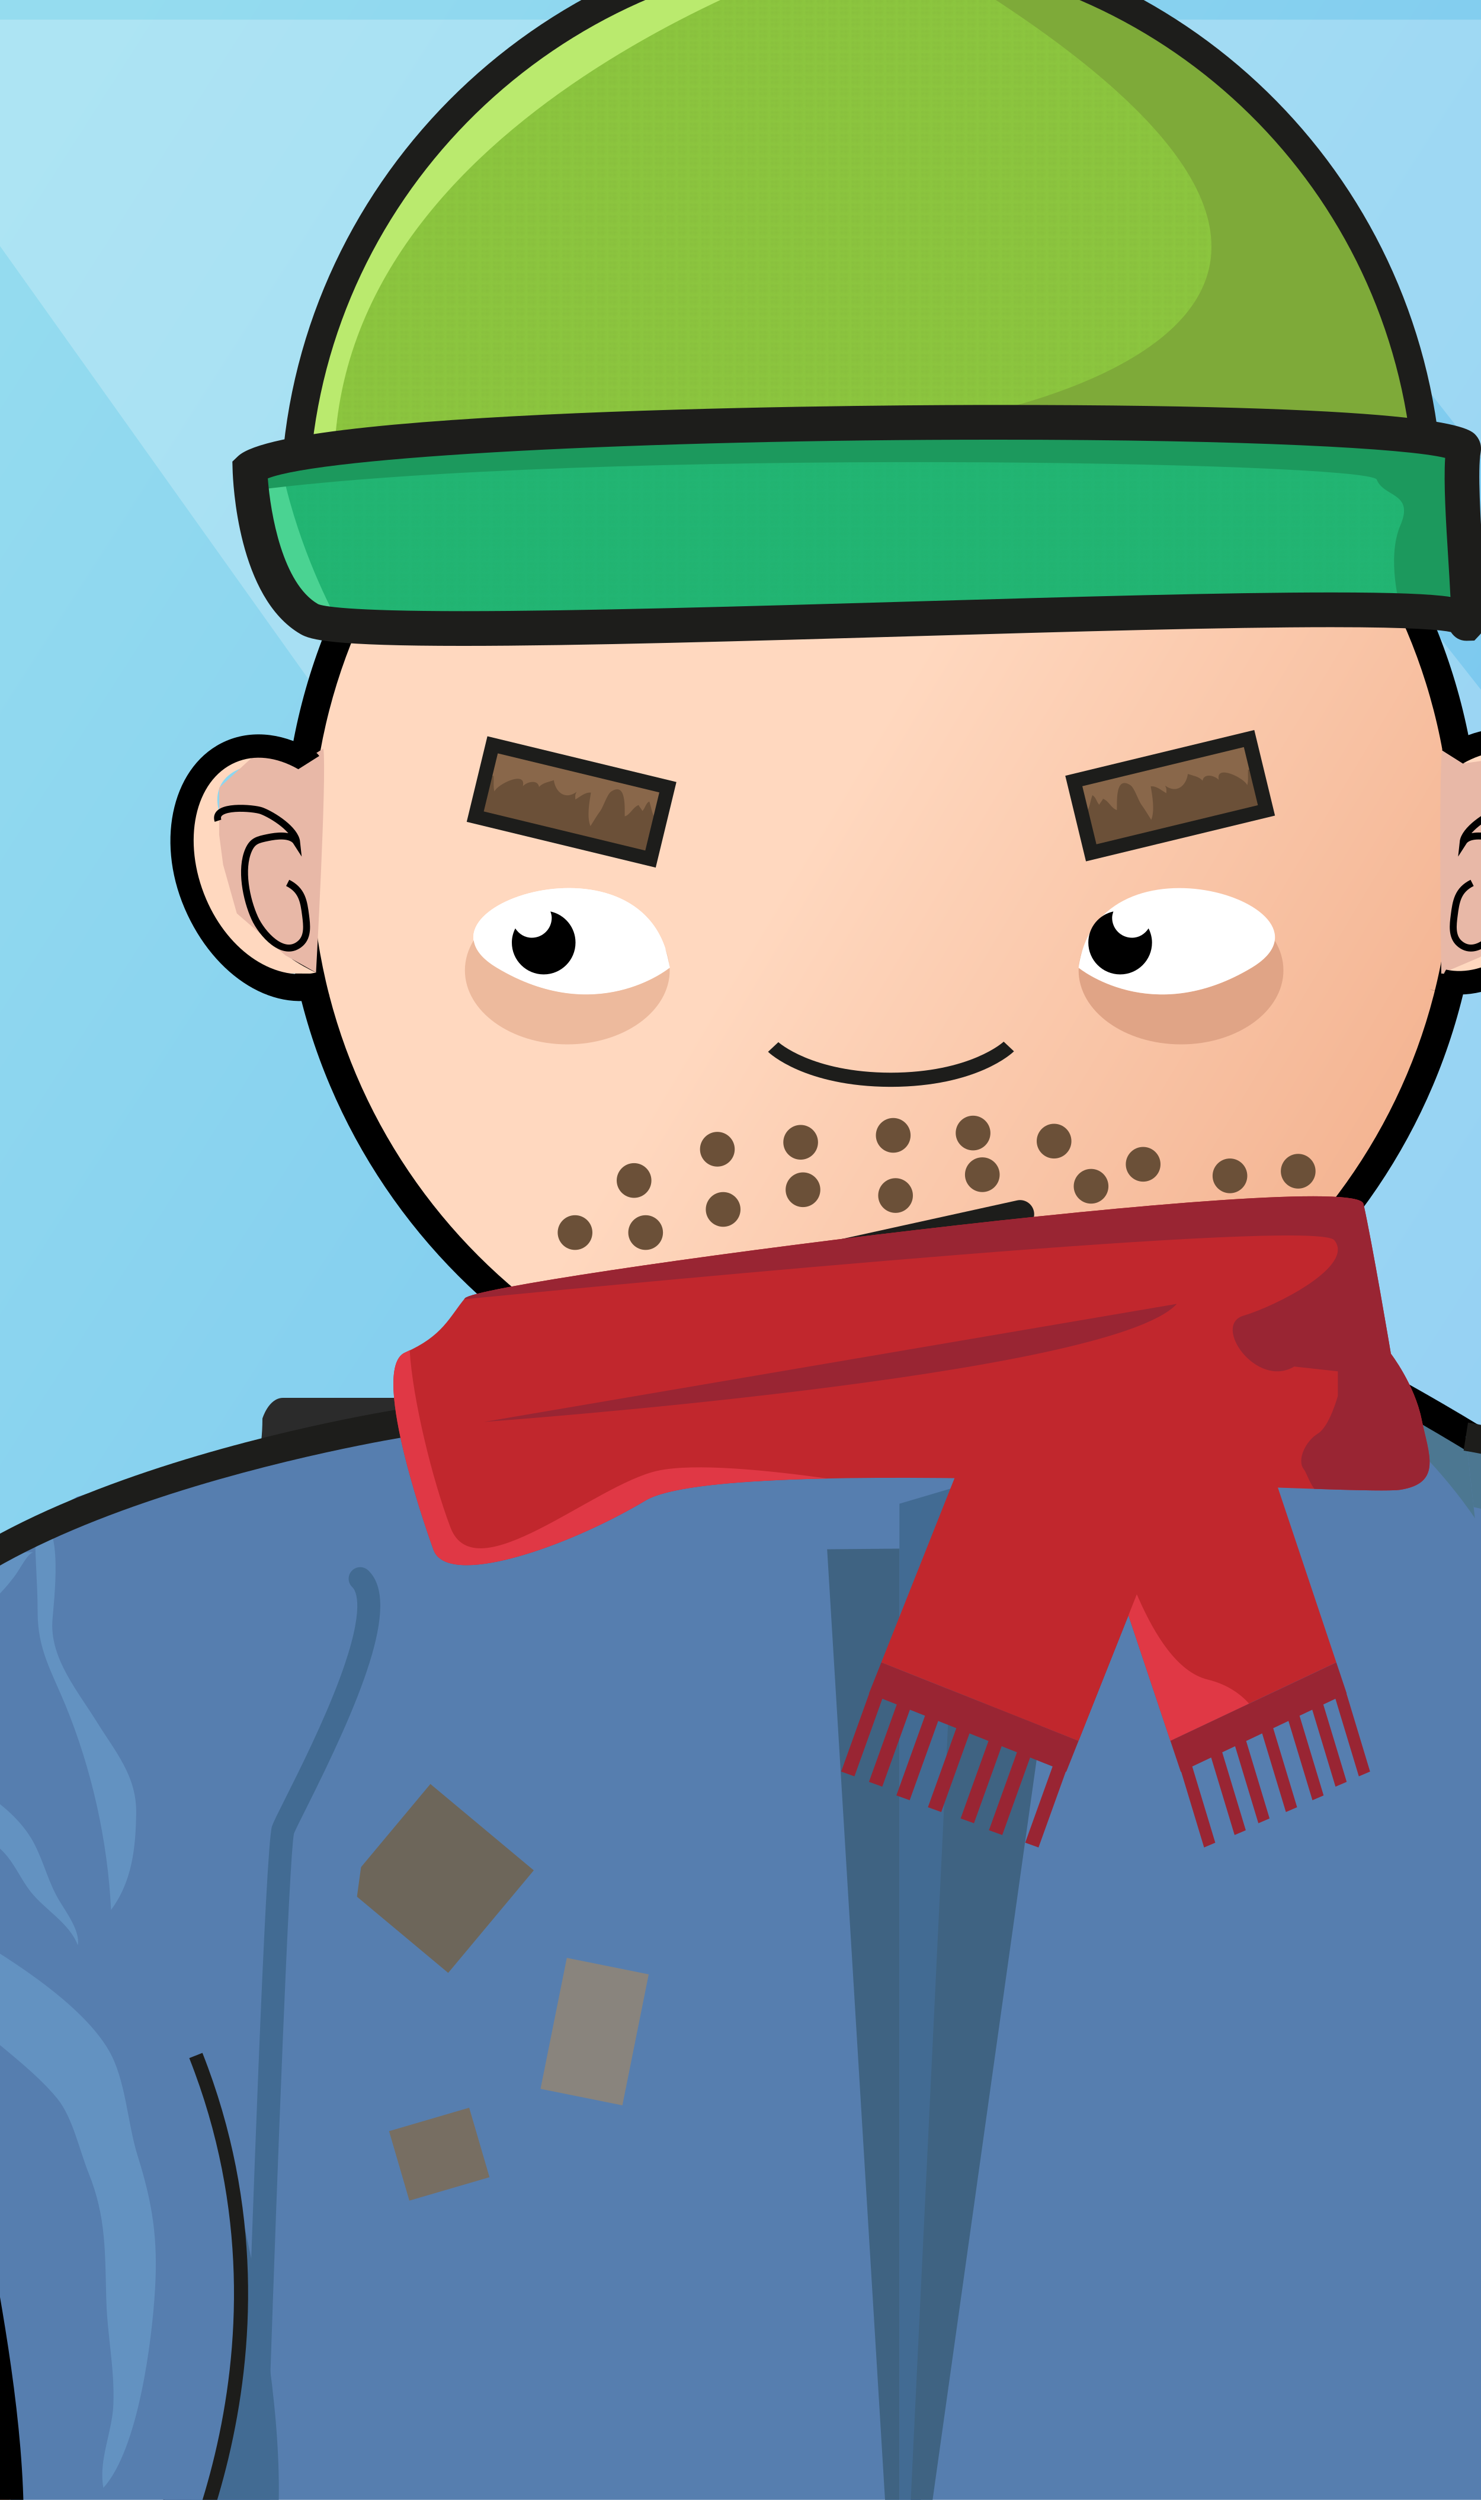 <?xml version="1.0" encoding="utf-8"?>
<!-- Generator: Adobe Illustrator 15.0.0, SVG Export Plug-In  -->
<!DOCTYPE svg PUBLIC "-//W3C//DTD SVG 1.1//EN" "http://www.w3.org/Graphics/SVG/1.1/DTD/svg11.dtd">
<svg version="1.1"
	 xmlns="http://www.w3.org/2000/svg" xmlns:xlink="http://www.w3.org/1999/xlink" xmlns:a="http://ns.adobe.com/AdobeSVGViewerExtensions/3.0/"
	 x="0px" y="0px" width="640px" height="1080px" viewBox="431.439 115.994 640 1080"
	 overflow="visible" enable-background="new 431.439 115.994 640 1080" xml:space="preserve">
<defs>
	
		<pattern  x="431.439" y="115.994" width="4.575" height="4.408" patternUnits="userSpaceOnUse" id="Nouveau_motif" viewBox="0 -4.408 4.575 4.408" overflow="visible">
		<g>
			<polygon fill="none" points="0,0 4.575,0 4.575,-4.408 0,-4.408 			"/>
			<polygon fill="#7BA538" points="1.539,-2.869 0,-2.869 0,-4.408 1.539,-4.408 			"/>
			<polygon fill="#7BA538" points="4.575,-2.869 3.036,-2.869 3.036,-4.408 4.575,-4.408 			"/>
			<polygon fill="#7BA538" points="4.575,0 3.036,0 3.036,-1.54 4.575,-1.54 			"/>
			<polygon fill="#7BA538" points="1.539,0 0,0 0,-1.54 1.539,-1.54 			"/>
		</g>
	</pattern>
	
		<pattern  x="431.439" y="115.994" width="4.575" height="4.408" patternUnits="userSpaceOnUse" id="m2" viewBox="0 -4.408 4.575 4.408" overflow="visible">
		<g>
			<polygon fill="none" points="0,0 4.575,0 4.575,-4.408 0,-4.408 			"/>
			<polygon fill="#1C995D" points="1.539,-2.869 0,-2.869 0,-4.408 1.539,-4.408 			"/>
			<polygon fill="#1C995D" points="4.575,-2.869 3.036,-2.869 3.036,-4.408 4.575,-4.408 			"/>
			<polygon fill="#1C995D" points="4.575,0 3.036,0 3.036,-1.54 4.575,-1.54 			"/>
			<polygon fill="#1C995D" points="1.539,0 0,0 0,-1.54 1.539,-1.54 			"/>
		</g>
	</pattern>
</defs>
<g>
	<defs>
		<rect id="SVGID_1_" x="431.439" y="115.994" width="640" height="1080"/>
	</defs>
	<clipPath id="SVGID_2_">
		<use xlink:href="#SVGID_1_"  overflow="visible"/>
	</clipPath>
	<g clip-path="url(#SVGID_2_)">
		<g>
			<linearGradient id="SVGID_3_" gradientUnits="userSpaceOnUse" x1="422.864" y1="208.549" x2="1488.405" y2="891.283">
				<stop  offset="0" style="stop-color:#95DCEF"/>
				<stop  offset="1" style="stop-color:#67B8EF"/>
			</linearGradient>
			<rect x="320.542" y="90.277" fill="url(#SVGID_3_)" width="1169.891" height="855.015"/>
			<path fill="#2B2B2B" d="M1419.486,899.754l22.524-81.48c0,0,7.949-51.011-8.613-51.011c-16.561,0-47.034,0-47.034,0
				s-12.589-9.272-12.589-38.424c0,0-2.647-8.941-8.941-8.941c-5.14,0-23.191,0-29.645,0c-1.449,0-2.32,0-2.32,0
				c-6.454,0-24.505,0-29.643,0c-6.295,0-8.943,8.941-8.943,8.941c0,29.151-12.589,38.424-12.589,38.424s-30.473,0-47.034,0
				c-16.562,0-8.614,51.011-8.614,51.011l32.462,81.48l-36.435,39.83h110.795h2.32h110.797L1419.486,899.754z"/>
			<path fill="#2B2B2B" d="M1037.198,899.754l22.524-81.48c0,0,7.949-51.011-8.614-51.011c-16.561,0-47.034,0-47.034,0
				s-12.589-9.272-12.589-38.424c0,0-2.647-8.941-8.941-8.941c-5.14,0-23.191,0-29.645,0c-1.449,0-2.32,0-2.32,0
				c-6.454,0-24.505,0-29.643,0c-6.295,0-8.943,8.941-8.943,8.941c0,29.151-12.589,38.424-12.589,38.424s-30.473,0-47.034,0
				c-16.562,0-8.614,51.011-8.614,51.011l32.462,81.48l-36.435,39.83H950.58h2.32h110.797L1037.198,899.754z"/>
			<path fill="#2B2B2B" d="M670.047,899.754l22.524-81.48c0,0,7.949-51.011-8.614-51.011c-16.56,0-47.034,0-47.034,0
				s-12.589-9.272-12.589-38.424c0,0-2.647-8.941-8.941-8.941c-5.139,0-23.191,0-29.645,0c-1.449,0-2.32,0-2.32,0
				c-6.454,0-24.505,0-29.643,0c-6.295,0-8.943,8.941-8.943,8.941c0,29.151-12.589,38.424-12.589,38.424s-30.473,0-47.034,0
				c-16.562,0-8.613,51.011-8.613,51.011l32.462,81.48l-36.436,39.83h110.795h2.32h110.797L670.047,899.754z"/>
			<g>
				
					<radialGradient id="SVGID_4_" cx="1047.742" cy="638.589" r="14.728" fx="1039.483" fy="628.496" gradientTransform="matrix(1 0 0 -1 244 1407.988)" gradientUnits="userSpaceOnUse">
					<stop  offset="0" style="stop-color:#FFF6BF"/>
					<stop  offset="0.564" style="stop-color:#FFAC00"/>
					<stop  offset="1" style="stop-color:#FFC900"/>
				</radialGradient>
				<circle fill="url(#SVGID_4_)" stroke="#D19A00" stroke-miterlimit="10" cx="1291.742" cy="769.399" r="14.728"/>
				
					<radialGradient id="SVGID_5_" cx="1065.435" cy="614.189" r="14.728" fx="1057.177" fy="604.097" gradientTransform="matrix(1 0 0 -1 244 1407.988)" gradientUnits="userSpaceOnUse">
					<stop  offset="0" style="stop-color:#FFF6BF"/>
					<stop  offset="0.564" style="stop-color:#FFAC00"/>
					<stop  offset="1" style="stop-color:#FFC900"/>
				</radialGradient>
				<circle fill="url(#SVGID_5_)" stroke="#D19A00" stroke-miterlimit="10" cx="1309.433" cy="793.799" r="14.728"/>
				
					<radialGradient id="SVGID_6_" cx="1089.188" cy="598.404" r="14.729" fx="1080.929" fy="588.311" gradientTransform="matrix(1 0 0 -1 244 1407.988)" gradientUnits="userSpaceOnUse">
					<stop  offset="0" style="stop-color:#FFF6BF"/>
					<stop  offset="0.564" style="stop-color:#FFAC00"/>
					<stop  offset="1" style="stop-color:#FFC900"/>
				</radialGradient>
				<circle fill="url(#SVGID_6_)" stroke="#D19A00" stroke-miterlimit="10" cx="1333.189" cy="809.584" r="14.728"/>
				
					<radialGradient id="SVGID_7_" cx="1118.648" cy="614.189" r="14.728" fx="1110.39" fy="604.097" gradientTransform="matrix(1 0 0 -1 244 1407.988)" gradientUnits="userSpaceOnUse">
					<stop  offset="0" style="stop-color:#FFF6BF"/>
					<stop  offset="0.564" style="stop-color:#FFAC00"/>
					<stop  offset="1" style="stop-color:#FFC900"/>
				</radialGradient>
				<circle fill="url(#SVGID_7_)" stroke="#D19A00" stroke-miterlimit="10" cx="1362.648" cy="793.799" r="14.728"/>
				
					<radialGradient id="SVGID_8_" cx="1140.211" cy="637.868" r="14.728" fx="1131.953" fy="627.776" gradientTransform="matrix(1 0 0 -1 244 1407.988)" gradientUnits="userSpaceOnUse">
					<stop  offset="0" style="stop-color:#FFF6BF"/>
					<stop  offset="0.564" style="stop-color:#FFAC00"/>
					<stop  offset="1" style="stop-color:#FFC900"/>
				</radialGradient>
				<circle fill="url(#SVGID_8_)" stroke="#D19A00" stroke-miterlimit="10" cx="1384.211" cy="770.12" r="14.728"/>
			</g>
			<g>
				<radialGradient id="SVGID_9_" cx="905.506" cy="769.399" r="14.728" gradientUnits="userSpaceOnUse">
					<stop  offset="0" style="stop-color:#FFFFFF"/>
					<stop  offset="0.521" style="stop-color:#D3D3D3"/>
					<stop  offset="1" style="stop-color:#727272"/>
				</radialGradient>
				<circle fill="url(#SVGID_9_)" stroke="#727272" stroke-miterlimit="10" cx="905.506" cy="769.399" r="14.728"/>
				<radialGradient id="SVGID_10_" cx="923.2" cy="793.799" r="14.728" gradientUnits="userSpaceOnUse">
					<stop  offset="0" style="stop-color:#FFFFFF"/>
					<stop  offset="0.521" style="stop-color:#D3D3D3"/>
					<stop  offset="1" style="stop-color:#727272"/>
				</radialGradient>
				<circle fill="url(#SVGID_10_)" stroke="#727272" stroke-miterlimit="10" cx="923.198" cy="793.799" r="14.728"/>
				<radialGradient id="SVGID_11_" cx="946.952" cy="809.584" r="14.729" gradientUnits="userSpaceOnUse">
					<stop  offset="0" style="stop-color:#FFFFFF"/>
					<stop  offset="0.521" style="stop-color:#D3D3D3"/>
					<stop  offset="1" style="stop-color:#727272"/>
				</radialGradient>
				<circle fill="url(#SVGID_11_)" stroke="#727272" stroke-miterlimit="10" cx="946.954" cy="809.584" r="14.728"/>
				<radialGradient id="SVGID_12_" cx="976.413" cy="793.799" r="14.728" gradientUnits="userSpaceOnUse">
					<stop  offset="0" style="stop-color:#FFFFFF"/>
					<stop  offset="0.521" style="stop-color:#D3D3D3"/>
					<stop  offset="1" style="stop-color:#727272"/>
				</radialGradient>
				<circle fill="url(#SVGID_12_)" stroke="#727272" stroke-miterlimit="10" cx="976.413" cy="793.799" r="14.728"/>
				<radialGradient id="SVGID_13_" cx="997.976" cy="770.12" r="14.728" gradientUnits="userSpaceOnUse">
					<stop  offset="0" style="stop-color:#FFFFFF"/>
					<stop  offset="0.521" style="stop-color:#D3D3D3"/>
					<stop  offset="1" style="stop-color:#727272"/>
				</radialGradient>
				<circle fill="url(#SVGID_13_)" stroke="#727272" stroke-miterlimit="10" cx="997.976" cy="770.12" r="14.728"/>
			</g>
			<g>
				
					<radialGradient id="SVGID_14_" cx="303.697" cy="638.589" r="14.728" fx="295.439" fy="628.496" gradientTransform="matrix(1 0 0 -1 244 1407.988)" gradientUnits="userSpaceOnUse">
					<stop  offset="0" style="stop-color:#FFF6BF"/>
					<stop  offset="0.564" style="stop-color:#FFAC00"/>
					<stop  offset="1" style="stop-color:#FFC900"/>
				</radialGradient>
				<circle fill="url(#SVGID_14_)" stroke="#D19A00" stroke-miterlimit="10" cx="547.697" cy="769.399" r="14.728"/>
				
					<radialGradient id="SVGID_15_" cx="321.391" cy="614.189" r="14.728" fx="313.132" fy="604.097" gradientTransform="matrix(1 0 0 -1 244 1407.988)" gradientUnits="userSpaceOnUse">
					<stop  offset="0" style="stop-color:#FFF6BF"/>
					<stop  offset="0.564" style="stop-color:#FFAC00"/>
					<stop  offset="1" style="stop-color:#FFC900"/>
				</radialGradient>
				<circle fill="url(#SVGID_15_)" stroke="#D19A00" stroke-miterlimit="10" cx="565.389" cy="793.799" r="14.728"/>
				
					<radialGradient id="SVGID_16_" cx="345.144" cy="598.404" r="14.729" fx="336.885" fy="588.311" gradientTransform="matrix(1 0 0 -1 244 1407.988)" gradientUnits="userSpaceOnUse">
					<stop  offset="0" style="stop-color:#FFF6BF"/>
					<stop  offset="0.564" style="stop-color:#FFAC00"/>
					<stop  offset="1" style="stop-color:#FFC900"/>
				</radialGradient>
				<circle fill="url(#SVGID_16_)" stroke="#D19A00" stroke-miterlimit="10" cx="589.145" cy="809.584" r="14.728"/>
				
					<radialGradient id="SVGID_17_" cx="374.604" cy="614.189" r="14.727" fx="366.346" fy="604.097" gradientTransform="matrix(1 0 0 -1 244 1407.988)" gradientUnits="userSpaceOnUse">
					<stop  offset="0" style="stop-color:#FFF6BF"/>
					<stop  offset="0.564" style="stop-color:#FFAC00"/>
					<stop  offset="1" style="stop-color:#FFC900"/>
				</radialGradient>
				<circle fill="url(#SVGID_17_)" stroke="#D19A00" stroke-miterlimit="10" cx="618.604" cy="793.799" r="14.728"/>
				
					<radialGradient id="SVGID_18_" cx="396.167" cy="637.868" r="14.728" fx="387.909" fy="627.776" gradientTransform="matrix(1 0 0 -1 244 1407.988)" gradientUnits="userSpaceOnUse">
					<stop  offset="0" style="stop-color:#FFF6BF"/>
					<stop  offset="0.564" style="stop-color:#FFAC00"/>
					<stop  offset="1" style="stop-color:#FFC900"/>
				</radialGradient>
				<circle fill="url(#SVGID_18_)" stroke="#D19A00" stroke-miterlimit="10" cx="640.167" cy="770.12" r="14.728"/>
			</g>
			<circle fill="#3A3837" cx="1239.833" cy="780.905" r="4.44"/>
			<linearGradient id="SVGID_19_" gradientUnits="userSpaceOnUse" x1="905.487" y1="844.786" x2="905.487" y2="146.871">
				<stop  offset="0" style="stop-color:#5E3F2F"/>
				<stop  offset="0.644" style="stop-color:#4F3529"/>
				<stop  offset="0.939" style="stop-color:#4F3529"/>
			</linearGradient>
			<path fill="url(#SVGID_19_)" stroke="#3D251A" stroke-width="3" stroke-miterlimit="10" d="M1490.433,40.289H320.542h-49.99
				v955.343h49.99h1169.891h49.989V40.289H1490.433z M1490.433,945.643H320.542V90.277h1169.891V945.643z"/>
			<linearGradient id="SVGID_20_" gradientUnits="userSpaceOnUse" x1="329.963" y1="293.342" x2="329.963" y2="814.455">
				<stop  offset="0" style="stop-color:#5E3F2F"/>
				<stop  offset="0.644" style="stop-color:#4F3529"/>
				<stop  offset="0.939" style="stop-color:#4F3529"/>
			</linearGradient>
			<polyline fill="url(#SVGID_20_)" stroke="#3D251A" stroke-width="2" stroke-miterlimit="10" points="324.006,91.578 
				339.385,107.379 339.385,945.643 320.542,945.643 320.542,91.578 324.006,91.578 			"/>
			<linearGradient id="SVGID_21_" gradientUnits="userSpaceOnUse" x1="907.219" y1="102.116" x2="907.219" y2="95.628">
				<stop  offset="0" style="stop-color:#5E3F2F"/>
				<stop  offset="0.644" style="stop-color:#4F3529"/>
				<stop  offset="0.939" style="stop-color:#4F3529"/>
			</linearGradient>
			<polygon fill="url(#SVGID_21_)" stroke="#3D251A" stroke-width="2" stroke-miterlimit="10" points="324.006,91.578 
				339.385,107.379 1490.433,107.379 1490.433,86.331 			"/>
			<polygon fill="#4F2F25" points="778.098,982.174 284.792,982.174 279.859,342.133 306.498,375.824 306.498,965.401 
				744.553,965.401 			"/>
			<polygon fill="#4F2F25" points="1030.671,982.174 1523.977,982.174 1528.91,342.133 1502.271,375.824 1502.271,965.401 
				1064.216,965.401 			"/>
			<polygon fill="#6B3F37" points="1030.671,52.13 1523.977,52.13 1528.91,586.393 1502.271,552.703 1502.271,68.903 
				1064.216,68.903 			"/>
			<polygon fill="#6B3F37" points="779.879,52.13 286.573,52.13 281.64,586.393 308.278,552.703 308.278,68.903 746.334,68.903 			
				"/>
			<polygon fill="#6B3F37" points="816.528,52.13 323.222,52.13 318.289,586.393 344.927,552.703 344.927,68.903 782.983,68.903 			
				"/>
			<polygon opacity="0.23" fill="#FFFFFF" points="361.748,124.479 843.215,124.479 1457.475,903.677 916.881,903.677 			"/>
			<polygon opacity="0.23" fill="#FFFFFF" points="923.2,124.479 1128.415,124.479 1254.701,319.261 1075.797,319.261 			"/>
		</g>
		<linearGradient id="SVGID_22_" gradientUnits="userSpaceOnUse" x1="786.936" y1="469.189" x2="1133.472" y2="677.113">
			<stop  offset="0" style="stop-color:#FFD8BF"/>
			<stop  offset="1" style="stop-color:#EFA57F"/>
		</linearGradient>
		<path fill="url(#SVGID_22_)" d="M559.826,484.435c0-139.462,113.061-252.53,252.523-252.53
			c139.469,0,252.529,113.067,252.529,252.53c0,139.475-113.06,252.536-252.529,252.536
			C672.887,736.971,559.826,623.91,559.826,484.435z"/>
		<g>
			<path fill="#6B5038" d="M893.585,705.798c0-2.229,1.832-4.062,4.08-4.062c2.256,0,4.083,1.833,4.083,4.062
				c0,2.262-1.827,4.094-4.083,4.094C895.417,709.892,893.585,708.06,893.585,705.798z"/>
			<g>
				<path fill="#6B5038" d="M921.013,641.59c0-2.248,1.826-4.074,4.082-4.074c2.248,0,4.074,1.826,4.074,4.074
					c0,2.262-1.826,4.082-4.074,4.082C922.839,645.672,921.013,643.853,921.013,641.59z"/>
				<path fill="#6B5038" d="M960.651,678.281c0-2.248,1.825-4.061,4.074-4.061c2.256,0,4.081,1.812,4.081,4.061
					c0,2.263-1.825,4.075-4.081,4.075C962.476,682.356,960.651,680.544,960.651,678.281z"/>
			</g>
		</g>
		<path d="M812.349,743.086c-142.617,0-258.638-116.028-258.638-258.651c0-142.61,116.021-258.639,258.638-258.639
			c142.616,0,258.645,116.028,258.645,258.639C1070.994,627.058,954.965,743.086,812.349,743.086z M812.349,238.026
			c-135.864,0-246.408,110.537-246.408,246.408c0,135.877,110.543,246.421,246.408,246.421
			c135.87,0,246.421-110.544,246.421-246.421C1058.77,348.563,948.219,238.026,812.349,238.026z"/>
		<path fill="#22B573" d="M742.222,67.667c0-34,27.561-61.552,61.548-61.552c33.999,0,61.562,27.552,61.562,61.552
			s-27.563,61.555-61.562,61.555C769.783,129.222,742.222,101.667,742.222,67.667z"/>
		<path opacity="0.34" fill="url(#m2)" d="M742.222,67.667c0-34,27.561-61.552,61.548-61.552c33.999,0,61.562,27.552,61.562,61.552
			s-27.563,61.555-61.562,61.555C769.783,129.222,742.222,101.667,742.222,67.667z"/>
		<path fill="#4AD392" d="M807.697,6.31c-0.007,0-0.013,0-0.026,0l-6.156-0.084c-4.175,0.155-8.244,0.715-12.171,1.658
			l-23.701,11.525c-3.935,3.109-7.458,6.693-10.526,10.66l-10.525,54.352c0.013,0.034,0.013,0.06,0.027,0.088l12.787,10.485
			C766.662,14.278,807.596,6.33,807.697,6.31z"/>
		<path fill="#1C995D" d="M799.105,84.536l34.737,7.894l26.932-1.57c1.759-4.323,3-8.915,3.745-13.667l-1.597-26.421
			c-5.021-17.607-17.654-31.966-34.141-39.32c0.309,0.443,0.57,0.826,0.899,1.286C867.901,66.25,799.105,84.536,799.105,84.536z"/>
		<path fill="#1D1D1B" d="M803.77,135.337c-37.309,0-67.665-30.354-67.665-67.67S766.461,0,803.77,0
			c37.322,0,67.675,30.352,67.675,67.667S841.092,135.337,803.77,135.337z M803.77,12.227c-30.571,0-55.434,24.877-55.434,55.44
			c0,30.562,24.863,55.439,55.434,55.439c30.575,0,55.446-24.877,55.446-55.439C859.216,37.104,834.345,12.227,803.77,12.227z"/>
		<path fill="#8CC63F" d="M1047.184,306.952C1032.913,185.145,929.41,90.597,803.77,90.597
			c-128.588,0-233.976,99.039-244.247,224.988C589.83,309.369,713.954,290.466,1047.184,306.952z"/>
		<path opacity="0.18" fill="url(#Nouveau_motif)" d="M1047.184,306.952C1032.913,185.145,929.41,90.597,803.77,90.597
			c-128.588,0-233.976,99.039-244.247,224.988C589.83,309.369,713.954,290.466,1047.184,306.952z"/>
		<path fill="#BAEA6E" d="M716.848,106.533c-0.262,0.101-0.524,0.194-0.792,0.295l-51.989,27.501
			c-0.054,0.033-0.101,0.067-0.154,0.101l-50.989,47.586c-0.074,0.101-0.155,0.201-0.235,0.295l-38.946,68.878
			c-0.055,0.141-0.101,0.275-0.148,0.423l-9.424,57.205c0,0,0,2.235,0.026,5.854c3.168-0.591,6.947-1.249,11.505-1.947
			c0.229-2.739,0.464-5.538,0.706-8.492C588.441,155.26,801.011,92.625,807.703,90.691c-1.309-0.021-2.605-0.095-3.933-0.095
			c-15.849,0-31.349,1.524-46.365,4.397L716.848,106.533z"/>
		<path fill="#7EAA39" d="M837.83,298.441l207.93,4.779l-12.922-54.647c-0.274-0.718-0.562-1.443-0.838-2.162l-33.725-49.694
			l-31-43.323l-36.113-27.092c-8.68-5.289-17.708-10.062-27.066-14.258L855.35,96.102c-1.438-0.302-2.874-0.638-4.317-0.919
			l-17.191,3.437C1104.025,258.903,837.83,298.441,837.83,298.441z"/>
		<path fill="#1D1D1B" d="M552.771,323.204l0.659-8.123c10.538-129.305,120.504-230.6,250.341-230.6
			c127.432,0,234.68,95.333,249.481,221.759l0.839,7.169l-7.216-0.363c-88.23-4.356-168.877-6.572-239.688-6.572
			c-155.942,0-224.291,10.559-246.428,15.097L552.771,323.204z M803.77,96.712c-120.814,0-223.545,92.191-237.358,211.341
			c28.998-5.102,99.279-13.808,240.775-13.808c69.053,0,147.389,2.101,232.962,6.236C1022.93,183.815,922.563,96.712,803.77,96.712z
			"/>
		<path fill="#22B573" d="M539.453,318.525c0,0,1.349,50.956,25.682,64.958c24.333,14.009,493.076-13.996,498.803,0
			c5.731,14.009-3.236-56.017,0-73.523C1067.173,292.446,564.463,294.594,539.453,318.525z"/>
		<path opacity="0.18" fill="url(#m2)" d="M539.453,318.525c0,0,1.349,50.956,25.682,64.958c24.333,14.009,493.076-13.996,498.803,0
			c5.731,14.009-3.236-56.017,0-73.523C1067.173,292.446,564.463,294.594,539.453,318.525z"/>
		<path fill="#4AD392" d="M539.533,320.27c0.014,0.336,0.041,0.699,0.061,1.114l11.122,45.753c2.176,4.175,4.813,7.935,7.902,11.09
			l16.392,7.444c1.014,0.114,2.088,0.221,3.229,0.329c-3.531-6.344-17.258-32.349-24.528-65.234
			c-0.611-2.745-1.209-5.055-1.779-7.048c-5.94,1.396-10.036,2.879-12.022,4.47C539.734,319.102,539.6,319.827,539.533,320.27z"/>
		<path fill="#1C995D" d="M1063.938,309.959c1.986-10.781-187.779-14.11-339.795-9.492l-98.07,4.591
			c-42.331,2.928-73.478,6.828-83.809,11.734v10.888c143.712-18.346,481.069-12.23,484.123-4.477
			c3.06,7.759,16.317,5.497,10.203,19.782c-6.123,14.277,0,35.657,0,35.657l29.052-6.887
			C1064.737,353.229,1061.891,321.056,1063.938,309.959z"/>
		<path fill="#1D1D1B" d="M631.563,395.035c-56.654,0-65.931-2.611-70.173-5.055c-27.188-15.647-29.288-65.602-29.442-71.248
			l-0.093-3.322l2.403-2.296c22.52-21.561,296.442-22.178,327.596-22.178c196.472,0,204.823,10.029,207.562,13.325
			c1.665,2,2.363,4.571,1.899,7.055c-1.402,7.599-0.046,29.321,0.955,45.189c1.671,26.864,1.765,30.435-1.471,33.865l-2.228,2.37
			l-3.438,0.094c-2.772-0.013-5.021-1.275-6.712-3.786c-3.773-0.832-15.48-2.101-51.586-2.101c-45.586,0-111.712,1.913-181.705,3.94
			C754.76,392.928,682.015,395.035,631.563,395.035z M547.172,322.673c1.148,15.318,6.417,45.498,21.708,54.305
			c1.948,0.859,12.271,3.047,62.683,3.047c50.238,0,122.883-2.101,193.123-4.142c70.114-2.034,136.348-3.94,182.148-3.94
			c27.434,0,42.692,0.672,51.398,1.906c-0.228-4.927-0.604-11.008-0.94-16.406c-0.98-15.586-2.053-32.932-1.343-43.625
			c-16.472-4.061-84.86-7.874-194.096-7.874C707.476,305.945,570.875,313.329,547.172,322.673z"/>
		<polygon fill="#6B5038" points="712.545,487.133 636.8,468.821 644.31,437.781 720.05,456.094 		"/>
		<path fill="#89674A" d="M644.31,437.781l-3.644,15.09c1.248-0.537,2.382-1.786,4.095-1.705c0.114,2.201-0.215,4.645,0.329,6.753
			c1.43-3.249,13.841-9.169,12.317-2.302c1.812-1.92,6.417-3.027,6.988,0.369c1.538-1.839,4.235-2.154,6.37-2.934
			c0.699,4.961,4.672,8.781,9.895,5.035c-0.778,1.168-0.659,1.98-0.577,3.296c2.034-1.155,4.256-3.249,6.725-2.954
			c-0.69,4.081-1.838,10.512-0.221,14.453c1.329-2.007,2.611-4.33,4.209-6.465c1.396-1.886,2.995-7.31,4.773-8.478
			c6.732-4.424,5.738,7.639,5.853,10.746c2.504-0.798,3.41-3.899,6.002-4.9c0.288,0.839,1.41,1.873,1.591,2.605
			c1.329-1.336,1.342-3.222,3.006-4.168c0.914,2.537,0.994,4.86,2.424,7.222c1.202-0.658,2.323-2.181,3.35-4.014l2.256-9.337
			L644.31,437.781z"/>
		<path fill="#1D1D1B" d="M714.793,490.818l-81.679-19.768l8.948-36.974l81.679,19.769L714.793,490.818z M640.491,466.559
			l69.798,16.889l6.068-25.105l-69.798-16.875L640.491,466.559z"/>
		<polygon fill="#6B5038" points="902.982,484.435 978.714,466.109 971.21,435.069 895.478,453.396 		"/>
		<path fill="#89674A" d="M971.21,435.069l3.651,15.104c-1.255-0.551-2.39-1.799-4.101-1.705c-0.115,2.202,0.221,4.645-0.33,6.739
			c-1.422-3.249-13.841-9.169-12.31-2.309c-1.82-1.899-6.424-3.021-6.996,0.376c-1.53-1.839-4.228-2.154-6.362-2.92
			c-0.699,4.96-4.687,8.767-9.896,5.021c0.765,1.168,0.659,1.98,0.578,3.296c-2.04-1.155-4.263-3.249-6.726-2.934
			c0.691,4.075,1.839,10.505,0.214,14.446c-1.328-2.027-2.604-4.33-4.202-6.478c-1.402-1.886-3.008-7.296-4.779-8.478
			c-6.733-4.411-5.733,7.659-5.854,10.74c-2.509-0.778-3.403-3.893-6-4.9c-0.288,0.839-1.41,1.873-1.599,2.625
			c-1.314-1.349-1.334-3.222-2.993-4.168c-0.914,2.517-0.993,4.86-2.431,7.209c-1.194-0.658-2.322-2.168-3.342-4l-2.256-9.337
			L971.21,435.069z"/>
		<path fill="#1D1D1B" d="M891.786,451.133l81.678-19.756l8.948,36.974l-81.686,19.769L891.786,451.133z M968.96,438.755
			l-69.798,16.889l6.075,25.091l69.792-16.875L968.96,438.755z"/>
		<path fill="#FFFFFF" d="M720.854,534.074c0,0-31.441,25.984-74.771,0C602.753,508.083,712.444,471.774,720.854,534.074z"/>
		<path fill="#FFFFFF" d="M720.854,534.074c0,0-31.441,25.984-74.771,0C602.753,508.083,712.444,471.774,720.854,534.074z"/>
		<g>
			<path fill="#EDBA9D" d="M718.821,525.59c0.827,2.43,1.484,5.021,1.913,7.853C720.533,530.718,719.909,528.093,718.821,525.59z"/>
			<path fill="#EDBA9D" d="M646.083,534.074c-6.404-3.84-9.391-7.9-9.935-11.841c-2.437,3.954-3.806,8.351-3.806,12.949
				c0,17.687,19.822,32.012,44.263,32.012c24.434,0,44.249-14.325,44.249-32.012c0-0.356-0.066-0.705-0.073-1.047
				C719.996,534.766,688.87,559.73,646.083,534.074z"/>
		</g>
		<g>
			<path fill="#E0A486" d="M899.572,525.59c-0.819,2.43-1.476,5.021-1.907,7.853C897.868,530.718,898.492,528.093,899.572,525.59z"
				/>
			<path fill="#E0A486" d="M972.316,534.074c6.398-3.84,9.393-7.9,9.942-11.841c2.429,3.954,3.799,8.351,3.799,12.949
				c0,17.687-19.822,32.012-44.257,32.012c-24.44,0-44.256-14.325-44.256-32.012c0-0.356,0.062-0.705,0.075-1.047
				C898.404,534.766,929.531,559.73,972.316,534.074z"/>
		</g>
		<path d="M669.302,509.781c0.296,0.866,0.558,1.752,0.558,2.725c0,4.767-3.861,8.62-8.62,8.62c-3.041,0-5.579-1.665-7.122-4.048
			c-0.925,1.859-1.497,3.914-1.497,6.128c0,7.599,6.169,13.761,13.768,13.761c7.592,0,13.754-6.162,13.754-13.761
			C680.143,516.614,675.505,511.11,669.302,509.781z"/>
		<path fill="#FFFFFF" d="M897.544,534.074c0,0,31.443,25.984,74.772,0C1015.647,508.083,905.956,471.774,897.544,534.074z"/>
		<path d="M912.581,509.781c-0.289,0.866-0.551,1.752-0.551,2.725c0,4.767,3.854,8.62,8.62,8.62c3.034,0,5.585-1.665,7.122-4.048
			c0.919,1.859,1.498,3.914,1.498,6.128c0,7.599-6.163,13.761-13.761,13.761c-7.6,0-13.761-6.162-13.761-13.761
			C901.748,516.614,906.393,511.11,912.581,509.781z"/>
		<path fill="#1D1D1B" d="M757.559,671.925c-2.805,0-5.336-1.946-5.96-4.806c-0.732-3.303,1.356-6.552,4.659-7.283l114.658-25.227
			c3.27-0.751,6.559,1.35,7.291,4.659c0.726,3.296-1.363,6.551-4.659,7.283l-114.665,25.226
			C758.438,671.865,758.003,671.925,757.559,671.925z"/>
		<path fill="#1D1D1B" d="M763.339,570.403c0.638,0.631,15.876,14.99,52.769,15.137l0,0c0.188,0,0.362,0,0.544,0l0,0
			c36.899-0.147,52.136-14.52,52.969-15.345l-4.443-4.182c-0.135,0.134-14.427,13.337-48.794,13.412
			c-34.255-0.074-48.553-13.19-48.58-13.19l0,0L763.339,570.403z"/>
		<path fill="#FFD8BF" d="M1063.629,445.843l8.975-9.156l18.742,1.457l13.338,8.244l9.679,15.492l-0.423,28.838l-11.162,22.763
			l-20.77,22.977l-27.737,0.182c0,0,43.727-17.178,30.905-55.863c-15.788-8.84-16.7-3.457-16.7-3.457l4.725-8.082l13.036-4
			l10.941,1.497C1097.178,466.733,1106.361,442.265,1063.629,445.843z"/>
		<path fill="#E8B8A7" d="M1054.594,440.131l9.035,5.712l20.682-2.853l15.339,14.124v20.265l-1.719,12.989l-5.934,21.031
			l-21.002,18.117l-16.722,7.122C1054.271,536.639,1053.104,452.59,1054.594,440.131z"/>
		<g>
			<path d="M1054.526,440.191c-0.039,0.06-0.067,0.141-0.107,0.195L1054.526,440.191z"/>
			<path d="M1094.762,433.6c-11.773-5.068-25.883-3.242-38.706,5c-0.604,0.41-1.087,0.947-1.463,1.531l9.035,5.712
				c9.418-5.397,18.984-6.464,27.146-2.967c17.702,7.579,23.387,34.094,12.68,59.078c-9.733,22.722-30.186,36.691-47.109,32.945
				l-4.873,9.123c0.409,0.389-3.041-1.061-2.504-0.839c0.061,0.033,0.121,0.047,0.182,0.081c22.91,8.84,50.849-7.545,63.603-37.323
				C1125.66,475.815,1117.585,443.367,1094.762,433.6z"/>
		</g>
		<path fill="none" stroke="#000000" stroke-width="3" stroke-miterlimit="10" d="M1097.709,470.573
			c2.41-7.163-15.593-5.518-18.842-4.29c-5.008,1.92-14.58,8.109-15.157,13.566c2.336-3.685,8.968-2.745,12.512-1.993
			c4.276,0.899,6.499,1.349,8.291,5.383c3.618,8.209,1,21.266-2.658,29.354c-2.955,6.565-12.439,17.614-19.851,10.901
			c-3.275-2.987-2.671-7.901-2.168-11.854c0.799-6.33,1.551-11.096,7.768-14.211"/>
		<g>
			<path fill="#FFD8BF" d="M559.732,445.843l-8.976-9.156l-18.742,1.457l-13.345,8.244l-9.672,15.492l0.417,28.838l11.169,22.763
				l20.763,22.977l27.75,0.182c0,0-43.74-17.178-30.918-55.863c15.788-8.84,16.7-3.457,16.7-3.457l-4.725-8.082l-13.023-4
				l-10.941,1.497C526.189,466.733,516.999,442.265,559.732,445.843z"/>
			<path fill="#E8B8A7" d="M571.204,439.365l-9.036,5.713l-20.688-2.866l-15.332,14.137v20.246l1.711,12.996l5.927,21.03
				l21.011,18.131l13.203,7.417C568.001,536.169,572.694,451.812,571.204,439.365z"/>
			<g>
				<path d="M568.828,440.191c0.046,0.06,0.08,0.141,0.108,0.195L568.828,440.191z"/>
				<path d="M529.21,436.07c11.786-5.048,25.89-3.235,38.704,5.008c0.611,0.403,1.087,0.946,1.477,1.523l-9.042,5.719
					c-9.417-5.396-18.99-6.463-27.146-2.953c-17.701,7.565-23.379,34.08-12.679,59.064c9.733,22.716,30.192,36.685,49.177,31.308
					l4.054,10.384c-2.484,2.021,0.537-0.241,0,0c-0.054,0.027,0.053-0.013,0,0c-22.911,8.841-49.775-7.927-62.535-37.711
					C498.318,478.292,506.387,445.843,529.21,436.07z"/>
			</g>
			<path fill="none" stroke="#000000" stroke-width="3" stroke-miterlimit="10" d="M525.645,470.573
				c-2.396-7.163,15.593-5.518,18.843-4.29c5.02,1.92,14.58,8.109,15.157,13.566c-2.336-3.685-8.961-2.745-12.499-1.993
				c-4.283,0.899-6.512,1.349-8.297,5.383c-3.625,8.209-1.007,21.266,2.658,29.354c2.954,6.565,12.446,17.614,19.856,10.901
				c3.27-2.987,2.659-7.901,2.163-11.854c-0.807-6.33-1.558-11.096-7.768-14.211"/>
		</g>
		<path fill="#567EAF" d="M632.033,726.948c-31.516,0.746-100.178,63.543-100.178,63.543s-30.369,479.973-26.772,495.258
			c3.586,15.292,33.102,134.541,53.803,152.888c20.708,18.345,410.431,0,421.789,0c11.372,0,117.256-26.469,117.256-26.469
			l33.443-39.477c0,0,9.169-563.943,0-585.933c-9.175-21.971-107.872-74.934-107.872-74.934L632.033,726.948z"/>
		<polygon fill="#426B93" points="820.114,765.64 820.114,1297.979 869.621,751.013 		"/>
		<polygon fill="#3F6382" points="820.114,1297.979 893.585,775.4 844.864,782.818 		"/>
		<polygon fill="#3F6382" points="820.114,1297.979 788.867,785.322 820.114,785.039 		"/>
		<path fill="#4C7791" d="M1074.188,1418.027c13.935-3.403,23.742-5.859,23.742-5.859l33.443-39.477c0,0,9.169-563.943,0-585.933
			c-9.175-21.971-107.872-74.934-107.872-74.934l-10.673,0.403l19.675,19.197c0,0,60.903,48.022,67.146,122.809
			c6.235,74.785,12.989,401.448-20.971,542.869C1076.866,1404.677,1075.417,1411.57,1074.188,1418.027z"/>
		<path fill="#6392C1" d="M589.261,1444.482c-27.932-60.581-37.443-146.142-49.808-158.733
			c-14.029-14.285,7.9-474.946,14.257-495.258c6.35-20.306,56.198-47.405,56.198-47.405l-7.592-5.471
			c-32.442,18.124-70.461,52.876-70.461,52.876s-30.369,479.973-26.772,495.258c3.586,15.292,33.102,134.541,53.803,152.888
			C561.907,1441.301,572.828,1443.194,589.261,1444.482z"/>
		<path fill="#4C7791" d="M1097.93,1412.168l33.443-39.477c0,0-100.905-5.397-131.487,14.781
			c-30.569,20.185-65.227,4.282-98.138,0.188c-32.912-4.075-128.125,56.822-128.125,56.822l2.006,0.974
			c100.636-2.31,199.413-6.819,205.044-6.819C992.046,1438.637,1097.93,1412.168,1097.93,1412.168z"/>
		<polygon fill="#6D665A" points="625.119,968.335 580.44,931.027 617.426,886.729 662.106,924.031 		"/>
		<polygon fill="#89847D" points="700.395,1025.553 665.019,1018.438 676.391,961.844 711.766,968.959 		"/>
		<polygon fill="#776E62" points="642.976,1056.606 608.337,1066.723 599.564,1036.704 634.194,1026.573 		"/>
		<path d="M674.927,1452.907c0,0,0,0-0.013,0c-109.147,0-116.531-6.552-120.082-9.7c-23.797-21.084-55.393-154.713-55.708-156.062
			c-3.611-15.392,21.548-416.74,26.635-497.044l0.148-2.456l1.826-1.679c7.203-6.579,71.301-64.354,104.154-65.133l393.045-15.184
			l1.457,0.779c10.311,5.53,100.897,54.66,110.624,77.979c9.398,22.508,1.409,530.534,0.477,588.377l-0.041,2.182l-36.127,42.672
			l-1.913,0.477c-10.908,2.719-106.959,26.636-118.733,26.636c-1.383,0-10.264,0.343-22.547,0.826
			C907.527,1447.584,773.106,1452.907,674.927,1452.907z M537.802,793.356c-12.043,190.545-28.999,476.806-26.743,491.15
			c10.001,42.565,35.892,135.367,51.881,149.544c2.155,1.497,16.87,6.626,111.974,6.626c97.945,0,232.19-5.323,282.73-7.316
			c14.841-0.585,21.473-0.84,23.031-0.84c7.613,0,73.041-15.621,113.866-25.796l30.751-36.309
			c3.639-224.438,6.727-562.869,0.41-581.375c-5.968-14.285-66.086-50.795-103.623-71.04l-389.81,15.043
			C608.969,733.614,557.892,775.266,537.802,793.356z"/>
		<path fill="#567EAF" d="M599.564,730.514c-24.636-1.981-134.77,32.146-134.77,32.146s-97.723,53.615-95.682,89.3
			c2.027,35.683-52.956,24.439-24.448,61.628c28.522,37.194,2.041,13.593-18.325,18.265c-20.36,4.665-26.475,18.93-22.407,37.263
			c0,0,112.699,14.941,110.323,82.833c-2.37,67.879,125.989,359.066-210.059,194.103c0,0-24.447-20.372-14.258-61.104
			c0,0-11.21-9.411-16.553,2.799c-5.35,12.217-36.651,103.549,170.313,122.962c94.702-9.129,147.934-47.633,165.157-69.2h33.409
			l11.446-90.299l17.789-126.714l8.941-50.661l19.124-139.636C599.564,834.196,629.173,732.896,599.564,730.514z"/>
		<path fill="#426B93" d="M527.948,1041.504c0,0,41.53,143.905,15.33,205.499c-26.206,61.616-34.422-5.497-34.422-5.497"/>
		<path fill="#6392C1" d="M344.37,940.109c14.821,1.872,29.71,13.283,41.148,22.634c10.687,8.733,23.648,17.085,34.261,26.783
			c11.176,10.217,27.125,21.548,36.558,33.282c6.545,8.142,9.438,22.198,13.397,32.018c7.653,18.958,7.068,34.457,7.647,54.884
			c0.429,15.211,3.618,29.556,3.06,44.888c-0.464,12.377-6.545,24.146-4.322,36.194c15.116-16.728,21.037-63.609,22.326-85.909
			c1.241-21.627-1-36.764-7.499-57.419c-4.49-14.238-5.081-32.791-12.431-45.545c-12.224-21.22-46.305-42.008-66.832-53.775
			c-20.319-11.646-50.801-22.406-74.577-20.366c4.296,2.651,4.504,5.753,7.263,9.276"/>
		<path fill="#6392C1" d="M446.684,773.077c-0.422,13.023,1.034,26.241,1.021,39.37c-0.014,16.131,6.041,25.702,11.982,40.121
			c11.418,27.757,18.285,58.689,19.742,88.548c9.149-12.318,10.639-26.885,10.861-41.739c0.229-16.051-8.767-26.214-16.956-39.391
			c-8.377-13.485-20.057-27.246-19.285-43.263c0.321-6.673,5.833-47.016-7.365-42.625"/>
		<g>
			<path fill="#567EAF" d="M498.773,1251.815c0,0,70.107-114.093,17.292-247.796"/>
			<path fill="#1D1D1B" d="M501.378,1253.421l-5.208-3.209c0.69-1.12,68.663-114.41,17.056-245.072l5.686-2.248
				C571.672,1136.474,502.091,1252.267,501.378,1253.421z"/>
		</g>
		<path fill="#426B93" d="M543.134,1150.857c-0.057,0-0.113-0.001-0.171-0.003c-2.76-0.093-4.922-2.405-4.829-5.165
			c1.826-54.391,8.006-232.494,10.851-240.725c0.597-1.726,2.252-5.05,5.643-11.805c6.282-12.517,16.795-33.467,23.875-52.697
			c11.074-30.076,6.762-37.282,5.177-38.774c-2.011-1.893-2.107-5.057-0.214-7.067c1.892-2.012,5.057-2.107,7.068-0.214
			c14.829,13.956-4.198,57.866-26.968,103.238c-2.358,4.698-4.589,9.145-5.089,10.476c-2.041,9.214-7.301,147.146-10.349,237.904
			C548.037,1148.728,545.817,1150.857,543.134,1150.857z"/>
		<path fill="#6392C1" d="M351.667,876.022c3.518,0.121,6.371,2.88,9.767,3.451c3.074,0.522,5.544-0.691,8.545-0.484
			c8.062,0.545,16.943,3.391,24.44,6.284c10.177,3.926,14.889,11.746,23.011,18.722c5.914,5.095,12.264,7.867,17.178,14.021
			c3.792,4.739,6.282,10.358,9.982,15.124c6.148,7.888,16.834,13.605,20.473,23.246c1.128-5.934-4.9-14.104-7.859-19.018
			c-4.907-8.156-6.559-16.204-10.848-24.595c-7.969-15.601-27-26.857-43.136-32.657c-5.276-1.919-23.991-2.88-26.978-8.483
			c-4.243-7.956,8.263-9.862,12.271-12.574c9.243-6.235,5.296-13.458,8.975-22.238c3.658-8.727,13.157-14.405,20.178-19.95
			c7.538-5.955,14.654-12.546,20.346-20.293c2.431-3.316,5.209-9.25,7.82-9.994c-12.062-0.021-20.527,2.772-30.381,9.947
			c-10.036,7.316-23.541,14.722-30.872,25.167c-6.82,9.692-12.727,22.567-17.808,33.06
			C362.561,863.438,357.809,868.592,351.667,876.022"/>
		<path fill="#1D1D1B" d="M297.818,969.187c-0.222-18.661,3.671-31.608,11.901-39.61c9.881-9.579,22.884-9.021,31.496-8.666
			c0.443,0.021,0.92,0.034,1.403,0.061c-16.869-26.481-16.372-31.624,4.31-45.754l2.625-1.798
			c12.029-8.278,13.398-13.433,13.546-14.493l-0.369-0.812l0.161-1.617c9.424-94.856,233.619-130.555,243.159-132.024l1.86,12.097
			c-2.229,0.342-222.43,35.342-232.728,120.035c0.9,4.511-0.215,14.164-18.688,26.885l-2.659,1.831
			c-6.028,4.122-10.793,7.357-10.995,9.352c-0.342,3.355,5.713,12.861,10.136,19.781c1.853,2.921,5.719,8.976,2.725,14.191
			c-2.879,4.994-8.753,4.752-15.002,4.483c-7.283-0.302-16.358-0.69-22.454,5.229c-5.618,5.457-8.37,15.769-8.189,30.684
			L297.818,969.187z"/>
		<g>
			<linearGradient id="SVGID_23_" gradientUnits="userSpaceOnUse" x1="188.141" y1="1132.996" x2="435.673" y2="1132.996">
				<stop  offset="0" style="stop-color:#FFD8BF"/>
				<stop  offset="1" style="stop-color:#EFA57F"/>
			</linearGradient>
			<path fill="url(#SVGID_23_)" d="M300.704,971.959c0,0-74.396,10.445-96.823,40.317c-22.427,29.871,6.37,92.306-13.942,172.669
				c-20.312,80.363,136.656,123.929,207.877,104.488c71.214-19.433,21.306-198.761,14.848-252.744
				C406.22,982.707,300.704,971.959,300.704,971.959z"/>
			<path d="M358.265,1300.154c-0.014,0-0.014,0-0.02,0c-55.178,0-130.607-21.568-161.741-61.555
				c-13.244-17.01-17.453-35.564-12.499-55.152c10.035-39.691,7.773-75.537,5.947-104.34c-1.906-30.127-3.41-53.917,9.036-70.503
				c23.682-31.536,97.729-42.263,100.871-42.7l0.725-0.121l0.745,0.088c4.498,0.45,110.463,11.915,117.411,70.088
				c1.148,9.545,3.719,23.359,6.706,39.369c14.13,75.772,37.792,202.601-26.019,220.014
				C387.72,1298.537,373.866,1300.154,358.265,1300.154z M300.818,978.122c-7.686,1.182-72.55,11.854-92.044,37.839
				c-9.733,12.963-8.364,34.759-6.611,62.381c1.866,29.656,4.202,66.556-6.297,108.101c-3.98,15.741-0.517,30.771,10.291,44.646
				c28.737,36.92,99.804,56.837,152.088,56.837c0.006,0,0.006,0,0.02,0c14.513,0,27.28-1.472,37.94-4.391
				c52.943-14.453,29.703-139.026,17.211-205.957c-3.021-16.219-5.639-30.234-6.82-40.156
				C401.065,991.131,309.975,979.197,300.818,978.122z"/>
		</g>
		<path fill="#567EAF" d="M1064.877,736.628c0,0,144.464,22.468,159.754,98.515c15.284,76.04,42.799,160.795,30.569,174.992
			c-12.224,14.176-18.338,60.515-4.584,87.029c13.76,26.528,18.346,119.78,18.346,136.608c0,16.815-10.701,82.553-9.169,107.014
			c1.524,24.454,4.584,41.275-1.531,62.676c-6.115,21.413-15.795,149.316-15.795,149.316s-151.167-0.611-168.333-28.852
			c-17.164-28.221,25.629-155.189,27.676-173.254c2.04-18.043,1.478-114.188-0.288-153.766
			c-1.752-39.585-17.608-149.29-17.608-149.29l0.396-136.944"/>
		<path fill="#4C7791" d="M1242.467,1552.778c0,0,9.68-127.903,15.795-149.316c6.115-21.4,3.055-38.222,1.531-62.676
			c-1.531-24.461,9.169-90.198,9.169-107.014c0-16.828-4.585-110.08-18.346-136.608c-13.754-26.515-7.64-72.854,4.584-87.029
			c12.23-14.197-15.285-98.952-30.569-174.992c-15.291-76.047-159.754-98.515-159.754-98.515l3.397,30.47
			c20.232,4.463,124.688,29.165,128.836,61.93c4.59,36.296,32.105,173.879,21.406,184.584c-10.7,10.699-3.062,43.539-22.931,53.111
			c-19.882,9.578-34.388,6.987-28.663,24.326c5.727,17.352,31.718,4.062,45.479,0c13.754-4.048,25.985-19.83,25.985,8.692
			c0,28.536-15.285,77.458-15.285,77.458s16.814,58.104,15.285,68.804c-1.524,10.7-4.397,25.984,0.101,41.276
			c4.489,15.285,6.208,50.372,0,57.279c-6.216,6.928,2.959,37.503-4.687,42.088c-7.645,4.585-30.576,59.124-29.046,66.261
			c1.531,7.128,18.347,34.992,18.347,34.992l-11.788,64.071C1229.74,1552.717,1242.467,1552.778,1242.467,1552.778z"/>
		<path fill="#1D1D1B" d="M1248.132,1558.926l-5.699-0.033c-25.817-0.101-155.492-2.142-173.522-31.785
			c-13.097-21.52,2.323-84.303,19.252-146.771c3.806-14.076,7.102-26.247,7.565-30.335c1.967-17.325,1.489-112.35-0.31-152.813
			c-1.717-38.833-17.406-147.597-17.56-148.705l-0.061-0.886l0.397-136.938l12.23,0.034l-0.397,136.502
			c1.249,8.693,15.903,110.879,17.607,149.438c1.692,38.221,2.437,135.413,0.249,154.732c-0.569,5.034-3.645,16.412-7.921,32.16
			c-10.41,38.43-32.065,118.384-20.607,137.227c10.854,17.834,99.938,25.191,157.445,25.87
			c1.987-25.407,10.049-125.46,15.58-144.839c4.692-16.426,3.611-30.295,2.236-47.814c-0.317-4.061-0.652-8.303-0.928-12.793
			c-0.952-15.198,2.478-44.352,5.505-70.068c1.886-15.915,3.652-30.951,3.652-37.335c0-16.936-4.806-109.02-17.654-133.789
			c-14.352-27.656-9.042-77.114,5.383-93.856c6.404-7.418-5.887-58.178-15.761-98.957c-5.619-23.233-11.445-47.224-16.179-70.818
			c-14.271-70.98-153.302-93.46-154.698-93.669l1.879-12.096c6.069,0.946,148.859,24.038,164.809,103.354
			c4.693,23.347,10.485,47.237,16.07,70.348c15.54,64.16,23.18,98.199,13.143,109.833c-10.666,12.364-16.459,55.821-3.799,80.236
			c15.022,28.944,19.037,127.198,19.037,139.414c0,7.103-1.726,21.763-3.733,38.759c-2.818,23.965-6.33,53.775-5.45,67.879
			c0.275,4.424,0.605,8.599,0.919,12.6c1.417,18.016,2.625,33.576-2.671,52.143c-4.705,16.461-12.25,104.074-15.586,148.096
			L1248.132,1558.926z"/>
		<g>
			<linearGradient id="SVGID_24_" gradientUnits="userSpaceOnUse" x1="6.254" y1="857.095" x2="326.622" y2="857.095">
				<stop  offset="0" style="stop-color:#EDEDED"/>
				<stop  offset="1" style="stop-color:#B2B2B2"/>
			</linearGradient>
			<path fill="url(#SVGID_24_)" d="M326.622,1026.708l-133.789-207.95c0,0-161.835-169.548-177.972-166.359
				c0,0-30.489,138.166,23.306,208.764l200.681,200.674L326.622,1026.708z"/>
			<path fill="#F6F6F6" d="M243.64,1000.374L103.997,834.196c0,0-73.718-56.641-71.51-171.501
				c-8.746-6.894-15.049-10.82-17.627-10.297c0,0-30.489,138.166,23.306,208.764l174.629,174.629l30.844-2.847V1000.374z"/>
			<path d="M237.384,1069.019L33.307,864.859c-54.883-72-25.696-208.038-24.421-213.798l0.859-3.907l5.612-0.932
				c19.198,0,133.602,117.713,181.899,168.325l0.718,0.914l137.804,214.166L237.384,1069.019z M42.785,857.127l197.54,197.532
				l77.142-30.872l-129.46-201.224C129.25,761.029,43.221,675.436,19.492,660.595C14.363,689.043-1.639,798.358,42.785,857.127z"/>
		</g>
		<g>
			
				<linearGradient id="SVGID_25_" gradientUnits="userSpaceOnUse" x1="1029.573" y1="1762.926" x2="1168.727" y2="1762.926" gradientTransform="matrix(0.657 0.754 -0.754 0.657 917.975 -983.083)">
				<stop  offset="0" style="stop-color:#FFD8BF"/>
				<stop  offset="1" style="stop-color:#EFA57F"/>
			</linearGradient>
			<path fill="url(#SVGID_25_)" d="M357.634,1056.444c-14.257,12.439-35.899,10.969-48.345-3.302l-46.411-53.218
				c-12.445-14.251-10.969-35.906,3.296-48.352l0,0c14.258-12.438,35.906-10.954,48.351,3.304l46.411,53.218
				C373.369,1022.365,371.898,1044.007,357.634,1056.444L357.634,1056.444z"/>
			<path d="M335.133,1071.013c-11.68,0-22.783-5.056-30.462-13.849l-46.404-53.219c-7.089-8.129-10.586-18.526-9.861-29.286
				c0.739-10.762,5.612-20.596,13.748-27.697c7.357-6.418,16.782-9.941,26.529-9.941c11.68,0,22.769,5.041,30.449,13.835
				l46.417,53.225c14.627,16.781,12.881,42.351-3.894,56.978C354.305,1067.474,344.887,1071.013,335.133,1071.013z M288.682,949.251
				c-6.793,0-13.358,2.464-18.487,6.94c-5.672,4.947-9.075,11.795-9.586,19.306c-0.51,7.492,1.934,14.747,6.881,20.413
				l46.404,53.218c5.356,6.13,13.09,9.654,21.239,9.654c6.793,0,13.358-2.472,18.486-6.941
				c11.694-10.203,12.909-28.025,2.712-39.733l-46.417-53.203C304.564,952.774,296.818,949.251,288.682,949.251z"/>
		</g>
		<g>
			
				<linearGradient id="SVGID_26_" gradientUnits="userSpaceOnUse" x1="69.64" y1="626.638" x2="207.164" y2="626.638" gradientTransform="matrix(0.975 -0.305 0.376 1.202 -157.371 341.708)">
				<stop  offset="0" style="stop-color:#FFD8BF"/>
				<stop  offset="1" style="stop-color:#EFA57F"/>
			</linearGradient>
			<path fill="url(#SVGID_26_)" d="M280.25,1032.012c7.028,22.48-2.04,45.337-20.285,51.049l-68.026,21.279
				c-18.231,5.698-38.719-7.908-45.747-30.395l0,0c-7.028-22.494,2.047-45.331,20.279-51.044l68.026-21.285
				C252.729,995.924,273.209,1009.53,280.25,1032.012L280.25,1032.012z"/>
			<path d="M183.415,1111.744c-18.729,0-36.437-14.788-43.062-35.98c-8.021-25.662,2.88-51.996,24.293-58.708l68.025-21.267
				c3.35-1.046,6.834-1.591,10.352-1.591c18.721,0,36.436,14.809,43.061,35.987c8.022,25.676-2.866,52.002-24.293,58.702
				l-68.026,21.285C190.422,1111.221,186.938,1111.744,183.415,1111.744z M243.023,1006.429c-2.283,0-4.538,0.363-6.7,1.035
				l-68.026,21.265c-14.982,4.692-22.279,24.166-16.271,43.391c5.048,16.123,17.963,27.395,31.389,27.395
				c2.289,0,4.538-0.343,6.706-1.013l68.019-21.287c14.989-4.672,22.286-24.146,16.278-43.37
				C269.363,1017.7,256.455,1006.429,243.023,1006.429z"/>
		</g>
		<g>
			
				<linearGradient id="SVGID_27_" gradientUnits="userSpaceOnUse" x1="599.116" y1="672" x2="736.644" y2="672" gradientTransform="matrix(1.536 -0.48 0.376 1.202 -1004.821 606.402)">
				<stop  offset="0" style="stop-color:#FFD8BF"/>
				<stop  offset="1" style="stop-color:#EFA57F"/>
			</linearGradient>
			<path fill="url(#SVGID_27_)" d="M379.188,1060.547c7.028,22.467-10.552,47.994-39.289,56.983l-107.174,33.516
				c-28.73,8.976-57.702-1.966-64.744-24.447l0,0c-7.035-22.48,10.546-48.001,39.275-56.997l107.181-33.509
				C343.155,1027.11,372.134,1038.052,379.188,1060.547L379.188,1060.547z"/>
			<path d="M212.534,1160.304c-24.548,0-44.331-12.513-50.386-31.879c-3.974-12.707-1.483-26.508,7.021-38.846
				c8.196-11.881,21.071-21.058,36.262-25.812l107.181-33.509c7.256-2.275,14.654-3.416,22.011-3.416
				c24.541,0,44.33,12.498,50.398,31.864c8.028,25.67-11.391,54.676-43.296,64.657l-107.174,33.521
				C227.295,1159.148,219.884,1160.304,212.534,1160.304z M334.624,1039.073c-6.115,0-12.285,0.946-18.353,2.846l-107.188,33.53
				c-12.593,3.939-23.185,11.418-29.837,21.07c-6.33,9.17-8.25,19.211-5.431,28.254c4.43,14.143,19.627,23.3,38.719,23.3
				c6.115,0,12.29-0.974,18.365-2.86l107.174-33.53c25.468-7.967,41.296-30.078,35.282-49.317
				C368.911,1048.216,353.714,1039.073,334.624,1039.073z"/>
		</g>
		<g>
			
				<linearGradient id="SVGID_28_" gradientUnits="userSpaceOnUse" x1="525.057" y1="737.062" x2="662.579" y2="737.062" gradientTransform="matrix(1.418 -0.443 0.376 1.202 -826.57 551.264)">
				<stop  offset="0" style="stop-color:#FFD8BF"/>
				<stop  offset="1" style="stop-color:#EFA57F"/>
			</linearGradient>
			<path fill="url(#SVGID_28_)" d="M389.976,1143.716c7.035,22.481-8.753,47.431-35.282,55.735l-98.931,30.952
				c-26.515,8.282-53.714-3.222-60.75-25.702l0,0c-7.028-22.481,8.76-47.439,35.282-55.742l98.931-30.946
				C355.741,1109.724,382.94,1121.235,389.976,1143.716L389.976,1143.716z"/>
			<path d="M238.364,1239.196c-23.306,0-43.068-13.123-49.19-32.671c-8.028-25.676,9.613-54.104,39.296-63.394l98.931-30.952
				c6.31-1.979,12.768-2.967,19.225-2.967c23.306,0,43.068,13.131,49.19,32.672c3.947,12.619,1.906,26.232-5.726,38.294
				c-7.431,11.747-19.366,20.668-33.57,25.119l-98.93,30.952C251.279,1238.21,244.808,1239.196,238.364,1239.196z M346.625,1121.443
				c-5.216,0-10.458,0.812-15.573,2.411l-98.931,30.95c-23.253,7.271-37.283,28.839-31.274,48.062
				c4.504,14.42,19.587,24.099,37.517,24.099c5.209,0,10.451-0.805,15.566-2.41l98.938-30.95
				c11.452-3.565,20.997-10.668,26.89-19.979c5.679-8.975,7.243-18.956,4.391-28.084
				C379.631,1131.122,364.548,1121.443,346.625,1121.443z"/>
		</g>
		<g>
			
				<linearGradient id="SVGID_29_" gradientUnits="userSpaceOnUse" x1="410.569" y1="798.695" x2="548.088" y2="798.695" gradientTransform="matrix(1.241 -0.388 0.376 1.202 -560.115 467.952)">
				<stop  offset="0" style="stop-color:#FFD8BF"/>
				<stop  offset="1" style="stop-color:#EFA57F"/>
			</linearGradient>
			<path fill="url(#SVGID_29_)" d="M420.236,1215.655c7.035,22.481-6.068,46.593-29.28,53.849l-86.573,27.078
				c-23.206,7.258-47.714-5.074-54.755-27.574l0,0c-7.021-22.48,6.082-46.594,29.281-53.862l86.58-27.085
				C388.687,1180.824,413.188,1193.154,420.236,1215.655L420.236,1215.655z"/>
			<path d="M290.851,1304.785c-21.796,0-40.706-13.64-47.049-33.945c-8.028-25.676,6.9-53.264,33.281-61.528l86.58-27.079
				c5.001-1.557,10.163-2.355,15.345-2.355c21.789,0,40.706,13.641,47.069,33.945c8.028,25.678-6.915,53.266-33.295,61.529
				l-86.566,27.064C301.208,1303.987,296.039,1304.785,290.851,1304.785z M379.007,1192.107c-3.94,0-7.874,0.598-11.693,1.799
				l-86.58,27.086c-19.943,6.229-31.281,26.959-25.267,46.189c4.752,15.164,18.97,25.373,35.383,25.373
				c3.953,0,7.887-0.617,11.707-1.799l86.573-27.086c19.95-6.248,31.294-26.957,25.28-46.188
				C409.651,1202.298,395.426,1192.107,379.007,1192.107z"/>
		</g>
		<path fill="#992533" d="M853.033,731.714c25.1,12.796,79.365,40.867,76.135,42.64c-4.194,2.289-19.521,60.876-50.821,67.261
			c-9.37,1.92-16.373,5.8-21.259,10.403l40.437,16.064l46.889-117.908l-39.531-15.721l-50.136-7.042L853.033,731.714z"/>
		<polygon fill="#C1272D" points="937.217,868.082 1008.915,834.196 969.479,716.275 897.786,750.174 		"/>
		<path fill="#E03845" d="M974.641,731.714c-21.113,12.796-66.752,40.867-64.032,42.64c3.524,2.289,16.418,60.876,42.746,67.261
			c7.879,1.92,13.767,5.8,17.875,10.403l-34.013,16.064l-39.431-117.908l33.242-15.721l42.174-7.042L974.641,731.714z"/>
		<polygon fill="#992533" points="937.217,868.082 1008.915,834.196 1013.398,847.595 1013.311,847.642 1023.501,881.359 
			1018.655,883.426 1008.531,849.904 1003.296,852.374 1013.398,885.81 1008.559,887.877 998.517,854.637 993.026,857.234 
			1003.431,891.67 998.597,893.737 988.24,859.496 981.641,862.61 991.965,896.765 987.133,898.839 976.861,864.873 
			969.961,868.142 980.071,901.611 975.236,903.68 965.175,870.404 959.61,873.029 969.793,906.707 964.947,908.773 
			954.824,875.292 946.655,879.158 956.61,912.083 951.769,914.15 941.876,881.42 941.714,881.494 		"/>
		<polygon fill="#992533" points="897.524,868.082 812.281,834.196 806.951,847.595 807.046,847.642 794.937,881.359 
			800.681,883.426 812.731,849.904 818.966,852.374 806.951,885.81 812.704,887.877 824.645,854.637 831.17,857.234 818.793,891.67 
			824.552,893.737 836.862,859.496 844.703,862.61 832.433,896.765 838.186,898.839 850.396,864.873 858.598,868.142 
			846.569,901.611 852.329,903.68 864.292,870.404 870.909,873.029 858.799,906.707 864.56,908.773 876.595,875.292 
			886.308,879.158 874.474,912.083 880.227,914.15 891.993,881.42 892.188,881.494 		"/>
		<g>
			<path fill="#C1272D" d="M618.702,785.369c0,0-28.528-77.907-12.23-85.043c16.305-7.115,19.131-15.285,25.871-23.44
				c6.74-8.136,384.626-57.071,388.312-40.766c3.692,16.312,11.848,64.73,11.848,64.73s10.195,13.225,13.257,28.267
				c3.055,15.05,9.169,27.583-9.175,30.489c-18.347,2.906-291.497-16.057-326.147,4.632
				C675.78,784.932,624.38,802.258,618.702,785.369z"/>
			<path fill="#992533" d="M1036.584,759.605c18.344-2.906,12.23-15.439,9.175-30.489c-3.062-15.042-13.257-28.267-13.257-28.267
				s-8.156-48.418-11.848-64.73c-3.686-16.305-381.573,32.63-388.312,40.766c-0.114,0.134-0.201,0.275-0.309,0.41
				c80.042-7.794,368.108-35.162,376.009-25.509c9.175,11.21-25.475,28.549-39.236,32.609c-13.761,4.089,5.6,31.745,21.911,21.984
				l18.849,2.068v10.612c0,0-3.559,13.25-8.659,16.304c-5.095,3.062-9.17,11.211-6.108,15.292c1.39,1.859,2.175,5.195,4.611,8.572
				C1019.251,759.887,1032.946,760.189,1036.584,759.605z"/>
			<path fill="#E03845" d="M788.867,754.746c-24.796-3.478-57.46-6.861-73.342-3.323c-27.521,6.115-78.732,52.741-89.433,24.454
				c-7.988-21.098-16.399-55.822-17.608-76.537c-0.684,0.328-1.269,0.671-2.014,0.986c-16.298,7.136,12.23,85.043,12.23,85.043
				c5.679,16.889,57.078-0.438,91.736-21.132C720.493,758.242,750.673,755.571,788.867,754.746z"/>
			<path fill="#992533" d="M939.983,679.302l-299.317,50.97C640.666,730.271,911.151,710.912,939.983,679.302z"/>
		</g>
		<polygon fill="#C1272D" points="897.524,868.082 812.281,834.196 859.169,716.275 944.413,750.174 		"/>
		<g>
			<circle fill="#6B5038" cx="705.439" cy="625.994" r="7.5"/>
			<circle fill="#6B5038" cx="679.939" cy="648.494" r="7.5"/>
			<circle fill="#6B5038" cx="741.439" cy="612.494" r="7.5"/>
			<circle fill="#6B5038" cx="777.439" cy="609.494" r="7.5"/>
			<circle fill="#6B5038" cx="817.439" cy="606.494" r="7.5"/>
			<circle fill="#6B5038" cx="851.939" cy="605.494" r="7.5"/>
			<circle fill="#6B5038" cx="886.939" cy="608.994" r="7.5"/>
			<circle fill="#6B5038" cx="925.439" cy="618.994" r="7.5"/>
			<circle fill="#6B5038" cx="962.939" cy="623.994" r="7.5"/>
			<circle fill="#6B5038" cx="818.439" cy="632.494" r="7.5"/>
			<circle fill="#6B5038" cx="778.439" cy="629.994" r="7.5"/>
			<circle fill="#6B5038" cx="743.939" cy="638.494" r="7.5"/>
			<circle fill="#6B5038" cx="710.439" cy="648.494" r="7.5"/>
			<circle fill="#6B5038" cx="902.939" cy="628.494" r="7.5"/>
			<circle fill="#6B5038" cx="855.939" cy="623.494" r="7.5"/>
			<circle fill="#6B5038" cx="992.439" cy="621.994" r="7.5"/>
		</g>
	</g>
</g>
<g display="none">
	<path display="inline" fill="#1D1D1B" d="M1068.439,118.994v1074h-634v-1074H1068.439 M1071.439,115.994h-640v1080h640V115.994
		L1071.439,115.994z"/>
</g>
</svg>

